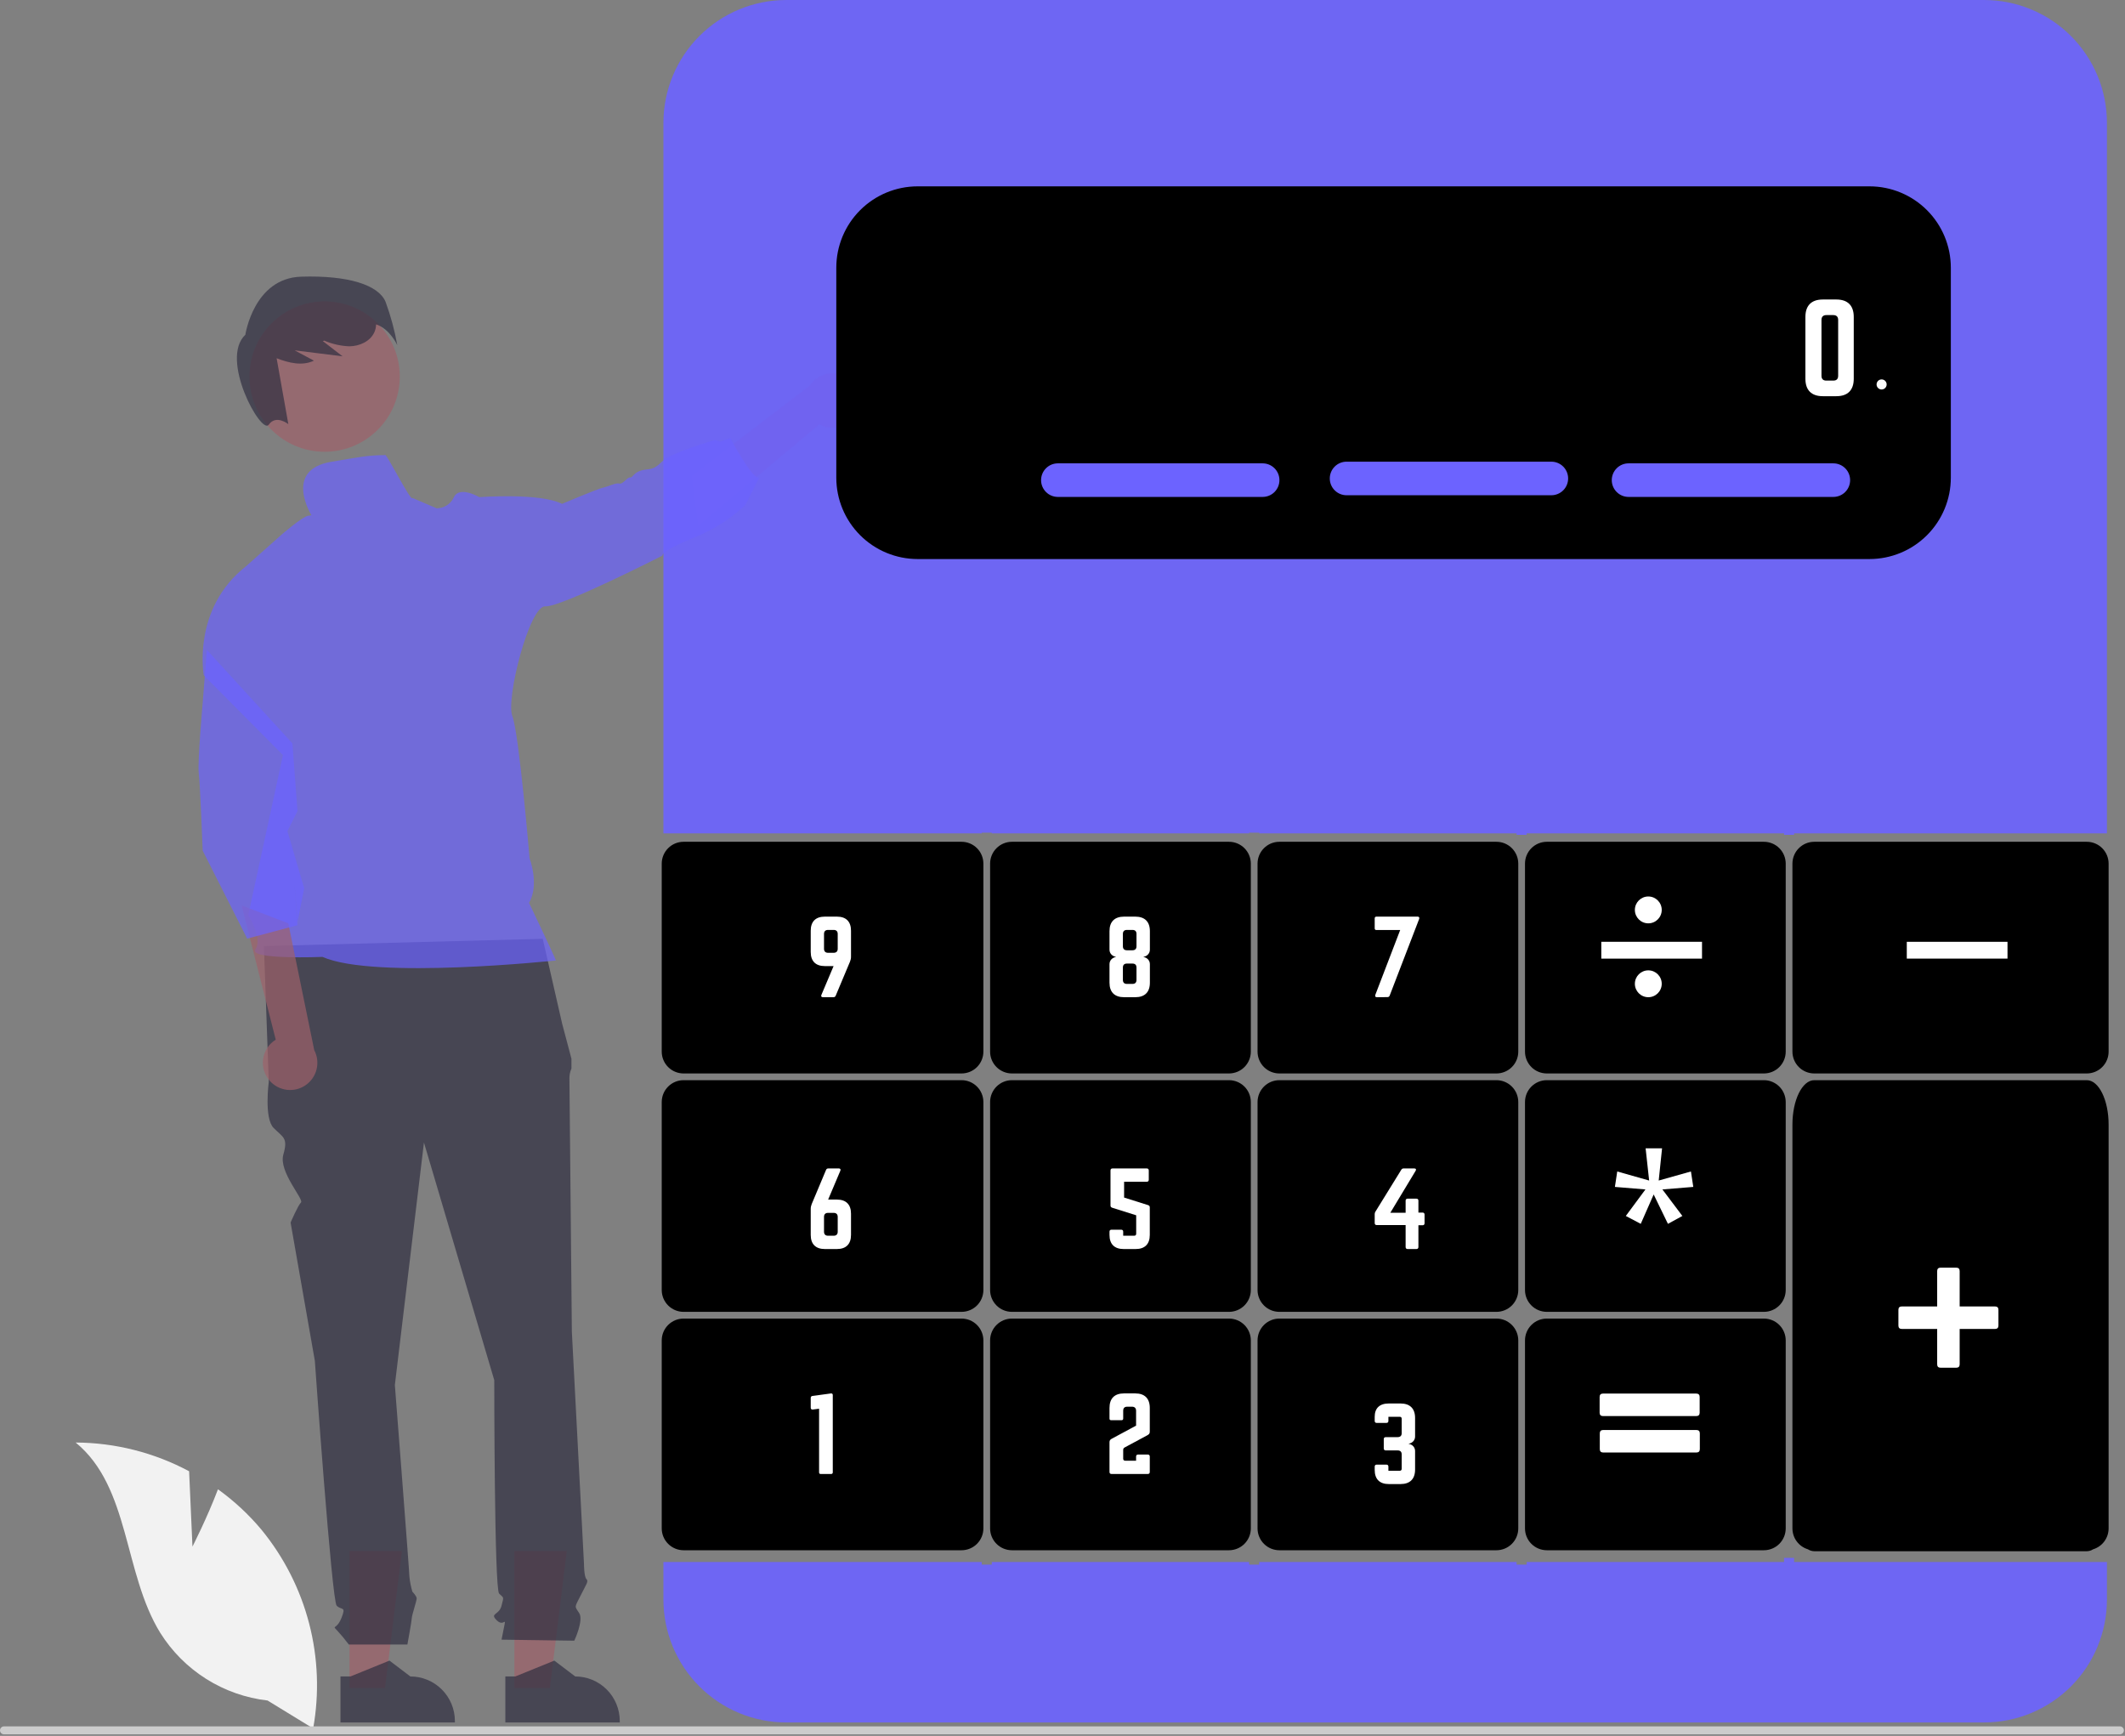 <svg width="633" height="517" viewBox="0 0 633 517" fill="none" xmlns="http://www.w3.org/2000/svg">
<rect x="0" y="0" width="633" height="517" fill="#808080" stroke="none"/>
<g clip-path="url(#clip0_28_133)">
<path d="M104.115 502.753L114.686 502.752L119.715 461.977H104.113L104.115 502.753Z" fill="#9E616A" fill-opacity="0.7"/>
<path d="M101.418 499.301L104.394 499.301L116.011 494.577L122.237 499.3H122.238C125.756 499.301 129.131 500.698 131.619 503.186C134.107 505.675 135.505 509.049 135.505 512.568V512.999L101.419 513L101.418 499.301Z" fill="#2F2E41" fill-opacity="0.7"/>
<path d="M153.229 502.753L163.8 502.752L168.829 461.977H153.227L153.229 502.753Z" fill="#9E616A" fill-opacity="0.7"/>
<path d="M150.531 499.301L153.507 499.301L165.124 494.577L171.35 499.3H171.351C174.87 499.301 178.244 500.698 180.732 503.186C183.22 505.675 184.618 509.049 184.619 512.568V512.999L150.532 513L150.531 499.301Z" fill="#2F2E41" fill-opacity="0.7"/>
<path d="M161.678 279.609L78.619 281.776L80.064 322.222C80.064 322.222 78.619 333.055 81.508 335.944C84.397 338.833 85.842 338.833 84.397 343.889C82.953 348.945 90.585 357.202 89.658 358.129C88.731 359.056 86.564 364.112 86.564 364.112L93.786 405.28C93.786 405.28 98.842 476.783 100.287 478.227C101.731 479.672 103.176 478.227 101.731 481.839C100.287 485.45 98.842 484.005 100.287 485.45C101.566 486.829 102.772 488.276 103.898 489.783H121.36C121.36 489.783 122.676 482.561 122.676 481.839C122.676 481.116 124.121 476.783 124.121 476.061C124.121 475.338 122.844 474.062 122.844 474.062C122.403 472.593 122.105 471.086 121.954 469.56C121.954 468.116 117.621 412.503 117.621 412.503L126.288 340.278L147.233 411.058C147.233 411.058 147.233 473.172 148.677 474.616C150.122 476.061 150.122 475.338 149.4 478.227C148.677 481.116 145.788 480.394 147.955 482.561C150.122 484.728 150.844 481.116 150.122 484.728L149.4 488.339L171.067 488.649C171.067 488.649 173.956 482.561 172.512 480.394C171.067 478.227 171.154 478.819 172.916 475.273C174.678 471.727 175.401 471.005 174.678 470.283C173.956 469.56 173.956 465.719 173.956 465.719L170.345 396.613C170.345 396.613 169.623 323.666 169.623 321.499C169.568 320.384 169.773 319.272 170.223 318.25V315.309L167.456 304.888L161.678 279.609Z" fill="#2F2E41" fill-opacity="0.7"/>
<path d="M255.676 122.084C255.277 123.194 254.639 124.202 253.808 125.039C252.977 125.875 251.973 126.519 250.866 126.925C249.759 127.332 248.576 127.49 247.402 127.39C246.227 127.29 245.088 126.933 244.066 126.346L208.012 156.551L206.053 141.787L241.317 114.792C242.418 113.14 244.087 111.95 246.007 111.446C247.927 110.943 249.965 111.161 251.735 112.06C253.505 112.959 254.884 114.476 255.61 116.323C256.336 118.171 256.36 120.221 255.676 122.084V122.084Z" fill="#9E616A"/>
<path d="M96.696 134.55C109.062 134.55 119.086 124.526 119.086 112.161C119.086 99.795 109.062 89.771 96.696 89.771C84.331 89.771 74.307 99.795 74.307 112.161C74.307 124.526 84.331 134.55 96.696 134.55Z" fill="#9E616A" fill-opacity="0.7"/>
<path d="M114.848 89.878C112.764 84.91 103.831 81.96 89.695 82.404C75.56 82.849 73.084 99.705 73.084 99.705C65.299 106.962 77.868 129.619 80.049 126.496C82.23 123.372 85.892 126.325 85.892 126.325L82.402 106.698C86.087 108.115 90.05 109.067 93.516 107.416L87.773 104.345C92.533 104.937 97.292 105.53 102.052 106.122L96.163 101.592C96.306 101.545 96.449 101.496 96.591 101.448C98.953 102.466 101.482 103.04 104.051 103.141C107.053 103.119 110.244 101.712 111.502 98.986C111.836 98.238 112.017 97.43 112.035 96.61C116.174 97.954 118.347 102.803 118.347 102.803C117.561 98.401 116.39 94.076 114.848 89.878V89.878Z" fill="#2F2E41" fill-opacity="0.7"/>
<path d="M114.618 135.552C109.618 135.552 106.398 136.242 98.618 137.552C84.258 139.972 92.858 153.616 92.858 153.616C92.858 153.616 93.508 153.286 91.748 153.616C89.988 153.946 83.988 159.136 83.988 159.136L73.258 168.666C57.088 181.356 60.708 201.156 60.708 201.156L84.288 224.886L73.958 272.496C73.958 272.496 78.348 279.566 76.078 282.736C73.807 285.906 96.078 284.996 96.078 284.996C111.448 291.846 165.597 286.056 165.597 286.056C164.847 284.096 157.597 268.906 157.597 268.906C160.747 263.466 157.747 255.606 157.747 255.606C157.747 255.606 154.617 218.426 152.617 213.286C150.617 208.146 157.738 180.296 162.418 180.596C167.097 180.896 197.328 165.476 197.328 165.476C197.328 165.476 196.568 164.266 206.548 160.186C212.28 157.934 217.535 154.619 222.038 150.416L226.138 142.226C224.168 142.986 217.518 130.446 217.518 130.446L214.617 131.552L212.938 131.066C212.938 131.066 199.827 134.796 197.147 137.516C194.467 140.236 193.567 139.476 191.147 140.086C188.727 140.696 188.428 142.396 187.668 142.206C186.908 142.016 185.557 144.316 184.497 144.016C183.437 143.716 181.167 144.926 179.657 145.226C178.147 145.526 167.418 150.066 167.418 150.066C160.778 146.706 142.777 148.066 142.777 148.066C142.777 148.066 136.887 144.596 135.217 148.066C134.768 149.052 134.047 149.889 133.138 150.479C132.229 151.069 131.171 151.387 130.087 151.396L122.907 148.326C122.49 149.849 114.659 133.973 114.618 135.552Z" fill="#6C63FF" fill-opacity="0.7"/>
<path d="M80.339 321.885C79.555 321.004 78.973 319.963 78.635 318.833C78.297 317.703 78.211 316.514 78.383 315.347C78.554 314.18 78.98 313.066 79.629 312.081C80.278 311.097 81.135 310.267 82.139 309.65L71.967 269.661L85.874 274.99L93.604 312.752C94.529 314.508 94.778 316.543 94.303 318.47C93.828 320.398 92.663 322.084 91.028 323.21C89.393 324.336 87.402 324.823 85.432 324.578C83.462 324.334 81.65 323.376 80.339 321.885V321.885Z" fill="#9E616A" fill-opacity="0.7"/>
<path d="M61.618 193.552L60.362 209.52C60.362 209.52 58.8 227.064 59.209 230.308C59.618 233.552 60.379 253.363 60.379 253.363L73.618 279.552L88.618 275.552L87.72 263.266L88.618 274.552L90.618 264.552L85.618 247.552L88.618 241.552L87.105 221.411L61.618 193.552Z" fill="#6C63FF" fill-opacity="0.7"/>
<path d="M525.434 390.71H460.768C459.044 390.708 457.392 390.023 456.174 388.804C454.955 387.585 454.27 385.933 454.268 384.21V328.21C454.27 326.487 454.955 324.835 456.174 323.616C457.392 322.397 459.044 321.712 460.768 321.71H525.434C527.157 321.712 528.81 322.397 530.028 323.616C531.247 324.835 531.932 326.487 531.934 328.21V384.21C531.932 385.933 531.247 387.585 530.028 388.804C528.81 390.023 527.157 390.708 525.434 390.71V390.71Z" fill="black"/>
<path d="M525.434 319.71H460.768C459.044 319.708 457.392 319.023 456.174 317.804C454.955 316.585 454.27 314.933 454.268 313.21V257.21C454.27 255.487 454.955 253.835 456.174 252.616C457.392 251.397 459.044 250.712 460.768 250.71H525.434C527.157 250.712 528.81 251.397 530.028 252.616C531.247 253.835 531.932 255.487 531.934 257.21V313.21C531.932 314.933 531.247 316.585 530.028 317.804C528.81 319.023 527.157 319.708 525.434 319.71V319.71Z" fill="black"/>
<path d="M525.434 461.71H460.768C459.044 461.708 457.392 461.023 456.174 459.804C454.955 458.585 454.27 456.933 454.268 455.21V399.21C454.27 397.487 454.955 395.835 456.174 394.616C457.392 393.397 459.044 392.712 460.768 392.71H525.434C527.157 392.712 528.81 393.397 530.028 394.616C531.247 395.835 531.932 397.487 531.934 399.21V455.21C531.932 456.933 531.247 458.585 530.028 459.804C528.81 461.023 527.157 461.708 525.434 461.71Z" fill="black"/>
<path d="M445.767 461.71H381.1C379.376 461.708 377.724 461.023 376.506 459.804C375.287 458.585 374.602 456.933 374.6 455.21V399.21C374.602 397.487 375.287 395.835 376.506 394.616C377.724 393.397 379.376 392.712 381.1 392.71H445.767C447.49 392.712 449.142 393.397 450.361 394.616C451.579 395.835 452.265 397.487 452.267 399.21V455.21C452.265 456.933 451.579 458.585 450.361 459.804C449.142 461.023 447.49 461.708 445.767 461.71V461.71Z" fill="black"/>
<path d="M621.619 319.71H540.434C538.71 319.708 537.058 319.023 535.84 317.804C534.621 316.585 533.936 314.933 533.934 313.21V257.21C533.936 255.487 534.621 253.835 535.84 252.616C537.058 251.397 538.71 250.712 540.434 250.71H621.619C623.342 250.712 624.994 251.397 626.213 252.616C627.431 253.835 628.117 255.487 628.119 257.21V313.21C628.117 314.933 627.431 316.585 626.213 317.804C624.994 319.023 623.342 319.708 621.619 319.71V319.71Z" fill="black"/>
<path d="M292.434 248.21V248H295.434V248.21H372.101V248H375.101V248.21H451.768V248.646H454.768V248.21H531.434V248.646H534.434V248.21H627.619V36.61C627.619 31.802 626.672 27.042 624.832 22.6C622.993 18.158 620.296 14.123 616.896 10.723C613.497 7.323 609.461 4.627 605.019 2.787C600.577 0.947 595.817 0 591.009 0H234.229C224.52 2.65216e-06 215.208 3.857 208.342 10.723C201.476 17.589 197.619 26.901 197.619 36.61V248.21H292.434Z" fill="#6C63FF" fill-opacity="0.9"/>
<path d="M621.619 321.71H540.434C536.85 321.71 533.934 327.639 533.934 334.926V455.21C533.936 456.604 534.385 457.961 535.216 459.081C536.047 460.2 537.215 461.023 538.549 461.429C539.111 461.793 539.764 461.99 540.434 462H621.619C622.288 461.99 622.941 461.793 623.503 461.429C624.837 461.023 626.005 460.2 626.836 459.081C627.667 457.961 628.117 456.604 628.119 455.21V334.926C628.119 327.639 625.203 321.71 621.619 321.71Z" fill="black"/>
<path d="M595.3 390.1C595.3 389.45 594.95 389.1 594.3 389.1H583.75V378.55C583.75 377.9 583.4 377.55 582.75 377.55H578.05C577.4 377.55 577.05 377.9 577.05 378.55V389.1H566.5C565.85 389.1 565.5 389.45 565.5 390.1V394.8C565.5 395.45 565.85 395.8 566.5 395.8H577.05V406.35C577.05 407 577.4 407.35 578.05 407.35H582.75C583.4 407.35 583.75 407 583.75 406.35V395.8H594.3C594.95 395.8 595.3 395.45 595.3 394.8V390.1Z" fill="white"/>
<path d="M286.434 461.71H203.619C201.896 461.708 200.244 461.023 199.025 459.804C197.807 458.585 197.121 456.933 197.119 455.21V399.21C197.121 397.487 197.807 395.835 199.025 394.616C200.244 393.397 201.896 392.712 203.619 392.71H286.434C288.157 392.712 289.81 393.397 291.028 394.616C292.247 395.835 292.932 397.487 292.934 399.21V455.21C292.932 456.933 292.247 458.585 291.028 459.804C289.81 461.023 288.157 461.708 286.434 461.71Z" fill="black"/>
<path d="M286.434 390.71H203.619C201.896 390.708 200.244 390.023 199.025 388.804C197.807 387.585 197.121 385.933 197.119 384.21V328.21C197.121 326.487 197.807 324.835 199.025 323.616C200.244 322.397 201.896 321.712 203.619 321.71H286.434C288.157 321.712 289.81 322.397 291.028 323.616C292.247 324.835 292.932 326.487 292.934 328.21V384.21C292.932 385.933 292.247 387.585 291.028 388.804C289.81 390.023 288.157 390.708 286.434 390.71V390.71Z" fill="black"/>
<path d="M534.434 465.21V463.984H531.434V465.21H454.768V465.984H451.768V465.21H375.101V465.984H372.101V465.21H295.434V465.984H292.434V465.21H197.619V476.39C197.619 486.099 201.476 495.411 208.342 502.277C215.208 509.143 224.52 513 234.229 513H591.009C600.719 513 610.03 509.143 616.896 502.277C623.762 495.411 627.619 486.099 627.619 476.39V465.21H534.434Z" fill="#6C63FF" fill-opacity="0.9"/>
<path d="M286.434 319.71H203.619C201.896 319.708 200.244 319.023 199.025 317.804C197.807 316.585 197.121 314.933 197.119 313.21V257.21C197.121 255.487 197.807 253.835 199.025 252.616C200.244 251.397 201.896 250.712 203.619 250.71H286.434C288.157 250.712 289.81 251.397 291.028 252.616C292.247 253.835 292.932 255.487 292.934 257.21V313.21C292.932 314.933 292.247 316.585 291.028 317.804C289.81 319.023 288.157 319.708 286.434 319.71Z" fill="black"/>
<path d="M366.1 390.71H301.434C299.71 390.708 298.058 390.023 296.84 388.804C295.621 387.585 294.936 385.933 294.934 384.21V328.21C294.936 326.487 295.621 324.835 296.84 323.616C298.058 322.397 299.71 321.712 301.434 321.71H366.1C367.823 321.712 369.476 322.397 370.694 323.616C371.913 324.835 372.598 326.487 372.6 328.21V384.21C372.598 385.933 371.913 387.585 370.694 388.804C369.476 390.023 367.823 390.708 366.1 390.71V390.71Z" fill="black"/>
<path d="M366.1 461.71H301.434C299.71 461.708 298.058 461.023 296.84 459.804C295.621 458.585 294.936 456.933 294.934 455.21V399.21C294.936 397.487 295.621 395.835 296.84 394.616C298.058 393.397 299.71 392.712 301.434 392.71H366.1C367.823 392.712 369.476 393.397 370.694 394.616C371.913 395.835 372.598 397.487 372.6 399.21V455.21C372.598 456.933 371.913 458.585 370.694 459.804C369.476 461.023 367.823 461.708 366.1 461.71Z" fill="black"/>
<path d="M445.767 319.71H381.1C379.376 319.708 377.724 319.023 376.506 317.804C375.287 316.585 374.602 314.933 374.6 313.21V257.21C374.602 255.487 375.287 253.835 376.506 252.616C377.724 251.397 379.376 250.712 381.1 250.71H445.767C447.49 250.712 449.142 251.397 450.361 252.616C451.579 253.835 452.265 255.487 452.267 257.21V313.21C452.265 314.933 451.579 316.585 450.361 317.804C449.142 319.023 447.49 319.708 445.767 319.71V319.71Z" fill="black"/>
<path d="M445.767 390.71H381.1C379.376 390.708 377.724 390.023 376.506 388.804C375.287 387.585 374.602 385.933 374.6 384.21V328.21C374.602 326.487 375.287 324.835 376.506 323.616C377.724 322.397 379.376 321.712 381.1 321.71H445.767C447.49 321.712 449.142 322.397 450.361 323.616C451.579 324.835 452.265 326.487 452.267 328.21V384.21C452.265 385.933 451.579 387.585 450.361 388.804C449.142 390.023 447.49 390.708 445.767 390.71V390.71Z" fill="black"/>
<path d="M366.1 319.71H301.434C299.71 319.708 298.058 319.023 296.84 317.804C295.621 316.585 294.936 314.933 294.934 313.21V257.21C294.936 255.487 295.621 253.835 296.84 252.616C298.058 251.397 299.71 250.712 301.434 250.71H366.1C367.823 250.712 369.476 251.397 370.694 252.616C371.913 253.835 372.598 255.487 372.6 257.21V313.21C372.598 314.933 371.913 316.585 370.694 317.804C369.476 319.023 367.823 319.708 366.1 319.71Z" fill="black"/>
<path d="M556.907 166.5H273.332C266.912 166.493 260.758 163.939 256.219 159.4C251.68 154.861 249.126 148.707 249.119 142.288V79.712C249.126 73.293 251.68 67.139 256.219 62.6C260.758 58.061 266.912 55.507 273.332 55.5H556.907C563.326 55.507 569.48 58.061 574.019 62.6C578.559 67.139 581.112 73.293 581.119 79.712V142.288C581.112 148.707 578.559 154.861 574.019 159.4C569.48 163.939 563.326 166.493 556.907 166.5V166.5Z" fill="black"/>
<path d="M462.119 147.5H401.119C399.793 147.5 398.521 146.973 397.584 146.036C396.646 145.098 396.119 143.826 396.119 142.5C396.119 141.174 396.646 139.902 397.584 138.964C398.521 138.027 399.793 137.5 401.119 137.5H462.119C463.445 137.5 464.717 138.027 465.655 138.964C466.592 139.902 467.119 141.174 467.119 142.5C467.119 143.826 466.592 145.098 465.655 146.036C464.717 146.973 463.445 147.5 462.119 147.5Z" fill="#6C63FF"/>
<path d="M546.119 148H485.119C483.793 148 482.521 147.473 481.584 146.536C480.646 145.598 480.119 144.326 480.119 143C480.119 141.674 480.646 140.402 481.584 139.464C482.521 138.527 483.793 138 485.119 138H546.119C547.445 138 548.717 138.527 549.655 139.464C550.592 140.402 551.119 141.674 551.119 143C551.119 144.326 550.592 145.598 549.655 146.536C548.717 147.473 547.445 148 546.119 148Z" fill="#6C63FF"/>
<path d="M376.119 148H315.119C313.793 148 312.521 147.473 311.584 146.536C310.646 145.598 310.119 144.326 310.119 143C310.119 141.674 310.646 140.402 311.584 139.464C312.521 138.527 313.793 138 315.119 138H376.119C377.445 138 378.717 138.527 379.655 139.464C380.592 140.402 381.119 141.674 381.119 143C381.119 144.326 380.592 145.598 379.655 146.536C378.717 147.473 377.445 148 376.119 148Z" fill="#6C63FF"/>
<path d="M57.331 460.618L56.333 438.183C45.932 432.624 34.331 429.687 22.537 429.628C38.769 442.899 36.74 468.48 47.745 486.325C51.219 491.865 55.897 496.551 61.429 500.038C66.961 503.524 73.207 505.721 79.704 506.465L93.287 514.782C95.151 504.391 94.74 493.72 92.082 483.504C89.425 473.287 84.585 463.768 77.894 455.603C74.096 451.059 69.74 447.012 64.93 443.557C61.676 452.135 57.331 460.618 57.331 460.618Z" fill="#F2F2F2"/>
<path d="M5.2696e-06 515.356C-0 515.512 0.03 515.667 0.09 515.812C0.149 515.957 0.237 516.088 0.348 516.199C0.458 516.309 0.59 516.397 0.734 516.456C0.879 516.516 1.034 516.546 1.19 516.546H631.48C631.796 516.546 632.098 516.421 632.322 516.197C632.545 515.974 632.67 515.672 632.67 515.356C632.67 515.04 632.545 514.738 632.322 514.515C632.098 514.291 631.796 514.166 631.48 514.166H1.19C1.034 514.166 0.879 514.196 0.734 514.256C0.589 514.315 0.458 514.403 0.348 514.514C0.237 514.624 0.149 514.756 0.09 514.9C0.03 515.045 -0 515.2 5.2696e-06 515.356V515.356Z" fill="#CCCCCC"/>
<path d="M568 283H598" stroke="white" stroke-width="5"/>
<path d="M477 283C488.721 283 495.283 283 507 283" stroke="white" stroke-width="5"/>
<path d="M506.3 416.05C506.3 415.4 505.95 415.05 505.3 415.05H477.5C476.85 415.05 476.5 415.4 476.5 416.05V420.75C476.5 421.4 476.85 421.75 477.5 421.75H505.3C505.95 421.75 506.3 421.4 506.3 420.75V416.05ZM506.35 426.9C506.35 426.25 506 425.9 505.35 425.9H477.55C476.9 425.9 476.55 426.25 476.55 426.9V431.6C476.55 432.25 476.9 432.6 477.55 432.6H505.35C506 432.6 506.35 432.25 506.35 431.6V426.9Z" fill="white"/>
<path d="M495.1 342L494.1 351.6L503.7 348.9L504.4 353.5L495.2 354.25L501.15 362.15L496.85 364.5L492.6 355.75L488.75 364.5L484.3 362.15L490.15 354.25L481.05 353.5L481.75 348.9L491.25 351.6L490.2 342H495.1Z" fill="white"/>
<circle cx="491" cy="293" r="4" fill="white"/>
<circle cx="491" cy="271" r="4" fill="white"/>
<path d="M242.07 415.75C241.68 415.78 241.5 415.99 241.5 416.38V419.26C241.5 419.65 241.74 419.86 242.13 419.8L243.99 419.56V438.52C243.99 438.82 244.14 439 244.47 439H247.59C247.89 439 248.07 438.82 248.07 438.52V415.48C248.07 415.18 247.89 415 247.59 415L242.07 415.75Z" fill="white"/>
<path d="M341.69 427.51C342.26 427.21 342.5 426.97 342.5 426.4V419.32C342.5 416.5 340.97 415 338.18 415H334.82C332 415 330.5 416.5 330.5 419.32V422.5C330.5 422.8 330.65 422.98 330.98 422.98H334.1C334.4 422.98 334.58 422.8 334.58 422.5V420.16C334.58 419.38 334.97 418.96 335.78 418.96H337.22C337.97 418.96 338.42 419.38 338.42 420.16V424.6L331.28 428.44C330.71 428.74 330.5 428.98 330.5 429.55V438.4C330.5 438.79 330.71 439 331.1 439H341.9C342.29 439 342.5 438.79 342.5 438.4V433.81C342.5 433.42 342.29 433.21 341.9 433.21H339.02C338.63 433.21 338.42 433.42 338.42 433.81V435.04H335.18C334.79 435.04 334.58 434.83 334.58 434.44V431.83C334.58 431.5 334.7 431.29 335 431.11L341.69 427.51Z" fill="white"/>
<path d="M421.53 422.32C421.53 419.5 420 418 417.18 418H413.7C410.97 418 409.5 419.38 409.5 421.96V423.19C409.5 423.58 409.71 423.79 410.1 423.79H412.98C413.37 423.79 413.58 423.58 413.58 423.19V421.96H416.94C417.33 421.96 417.54 422.17 417.54 422.56V426.85C417.54 427.6 417.12 428.02 416.34 428.02H412.8C412.41 428.02 412.2 428.23 412.2 428.62V431.38C412.2 431.77 412.41 431.98 412.8 431.98H416.34C417.15 431.98 417.54 432.4 417.54 433.18V437.44C417.54 437.83 417.33 438.04 416.94 438.04H413.58V436.81C413.58 436.42 413.37 436.21 412.98 436.21H410.1C409.71 436.21 409.5 436.42 409.5 436.81V437.8C409.5 440.53 410.97 442 413.7 442H417.18C420 442 421.53 440.5 421.53 437.68V432.16C421.53 431.05 420.72 430.21 419.64 430.03V429.97C420.72 429.79 421.53 428.95 421.53 427.84V422.32Z" fill="white"/>
<path d="M422.52 361.14V357.6C422.52 357.21 422.31 357 421.92 357H419.31C418.92 357 418.71 357.21 418.71 357.6V361.2H414.15L421.68 348.72C421.95 348.3 421.77 348 421.29 348H418.14C417.81 348 417.57 348.12 417.42 348.39L409.71 360.87C409.56 361.11 409.5 361.32 409.5 361.59V364.26C409.5 364.65 409.71 364.86 410.1 364.86H418.71V371.4C418.71 371.79 418.92 372 419.31 372H421.92C422.31 372 422.52 371.79 422.52 371.4V364.92H423.75C424.14 364.92 424.35 364.71 424.35 364.32V361.74C424.35 361.35 424.14 361.14 423.75 361.14H422.52Z" fill="white"/>
<path d="M409.98 273C409.68 273.03 409.5 273.18 409.5 273.51V276.51C409.5 276.81 409.68 276.99 409.98 276.99H417.09L409.68 296.31C409.53 296.73 409.71 297 410.16 297L413.28 296.97C413.64 296.97 413.85 296.82 413.97 296.49L422.73 273.72C422.88 273.3 422.76 273 422.28 273H409.98Z" fill="white"/>
<path d="M331.4 348C331.01 348 330.8 348.21 330.8 348.6V359.04C330.8 359.37 330.95 359.58 331.31 359.7L338.45 361.95V367.44C338.45 367.83 338.24 368.04 337.85 368.04H334.58V366.84C334.58 366.45 334.37 366.24 333.98 366.24H331.1C330.71 366.24 330.5 366.45 330.5 366.84V367.8C330.5 370.53 331.97 372 334.7 372H338.3C341.03 372 342.5 370.53 342.5 367.8V359.58C342.5 359.25 342.35 359.04 341.99 358.92L334.85 356.67V351.96H341.6C341.99 351.96 342.2 351.75 342.2 351.36V348.6C342.2 348.21 341.99 348 341.6 348H331.4Z" fill="white"/>
<path d="M342.53 277.32C342.53 274.5 341 273 338.18 273H334.85C332.03 273 330.5 274.5 330.5 277.32V282.84C330.5 283.95 331.31 284.79 332.39 284.97V285.03C331.31 285.21 330.5 286.05 330.5 287.16V292.68C330.5 295.5 332.03 297 334.85 297H338.18C341 297 342.53 295.5 342.53 292.68V287.16C342.53 286.05 341.72 285.21 340.64 285.03V284.97C341.72 284.79 342.53 283.95 342.53 282.84V277.32ZM338.54 281.85C338.54 282.6 338.12 283.02 337.34 283.02H335.69C334.91 283.02 334.49 282.6 334.49 281.85V278.16C334.49 277.38 334.88 276.96 335.69 276.96H337.34C338.15 276.96 338.54 277.38 338.54 278.16V281.85ZM338.54 291.84C338.54 292.65 338.12 293.04 337.34 293.04H335.69C334.91 293.04 334.49 292.65 334.49 291.84V288.18C334.49 287.4 334.88 286.98 335.69 286.98H337.34C338.15 286.98 338.54 287.4 338.54 288.18V291.84Z" fill="white"/>
<path d="M246.69 357.27L250.32 348.69C250.5 348.27 250.32 348 249.87 348H246.75C246.39 348 246.18 348.15 246.06 348.45L241.8 358.59C241.59 359.13 241.5 359.52 241.5 360.09V367.8C241.5 370.53 242.97 372 245.7 372H249.3C252.03 372 253.5 370.53 253.5 367.8V361.47C253.5 358.74 252.03 357.27 249.3 357.27H246.69ZM246.66 368.04C245.88 368.04 245.46 367.62 245.46 366.84V362.43C245.46 361.65 245.88 361.23 246.66 361.23H248.34C249.12 361.23 249.54 361.65 249.54 362.43V366.84C249.54 367.62 249.12 368.04 248.34 368.04H246.66Z" fill="white"/>
<path d="M248.31 287.73L244.68 296.31C244.5 296.73 244.68 297 245.13 297H248.25C248.61 297 248.82 296.85 248.94 296.55L253.2 286.41C253.41 285.87 253.5 285.48 253.5 284.91V277.2C253.5 274.47 252.03 273 249.3 273H245.7C242.97 273 241.5 274.47 241.5 277.2V283.53C241.5 286.26 242.97 287.73 245.7 287.73H248.31ZM248.34 276.96C249.12 276.96 249.54 277.38 249.54 278.16V282.57C249.54 283.35 249.12 283.77 248.34 283.77H246.66C245.88 283.77 245.46 283.35 245.46 282.57V278.16C245.46 277.38 245.88 276.96 246.66 276.96H248.34Z" fill="white"/>
<path d="M537.8 112.816C537.8 116.2 539.6 118 542.984 118H547.016C550.4 118 552.2 116.2 552.2 112.816V94.384C552.2 91 550.4 89.2 547.016 89.2H542.984C539.6 89.2 537.8 91 537.8 94.384V112.816ZM544.028 113.356C543.092 113.356 542.588 112.888 542.588 111.916V95.284C542.588 94.348 543.092 93.844 544.028 93.844H546.116C547.052 93.844 547.556 94.348 547.556 95.284V111.916C547.556 112.888 547.052 113.356 546.116 113.356H544.028Z" fill="white"/>
<circle cx="560.5" cy="114.5" r="1.5" fill="white"/>
</g>
<defs>
<clipPath id="clip0_28_133">
<rect width="632.67" height="516.546" fill="white"/>
</clipPath>
</defs>
</svg>
